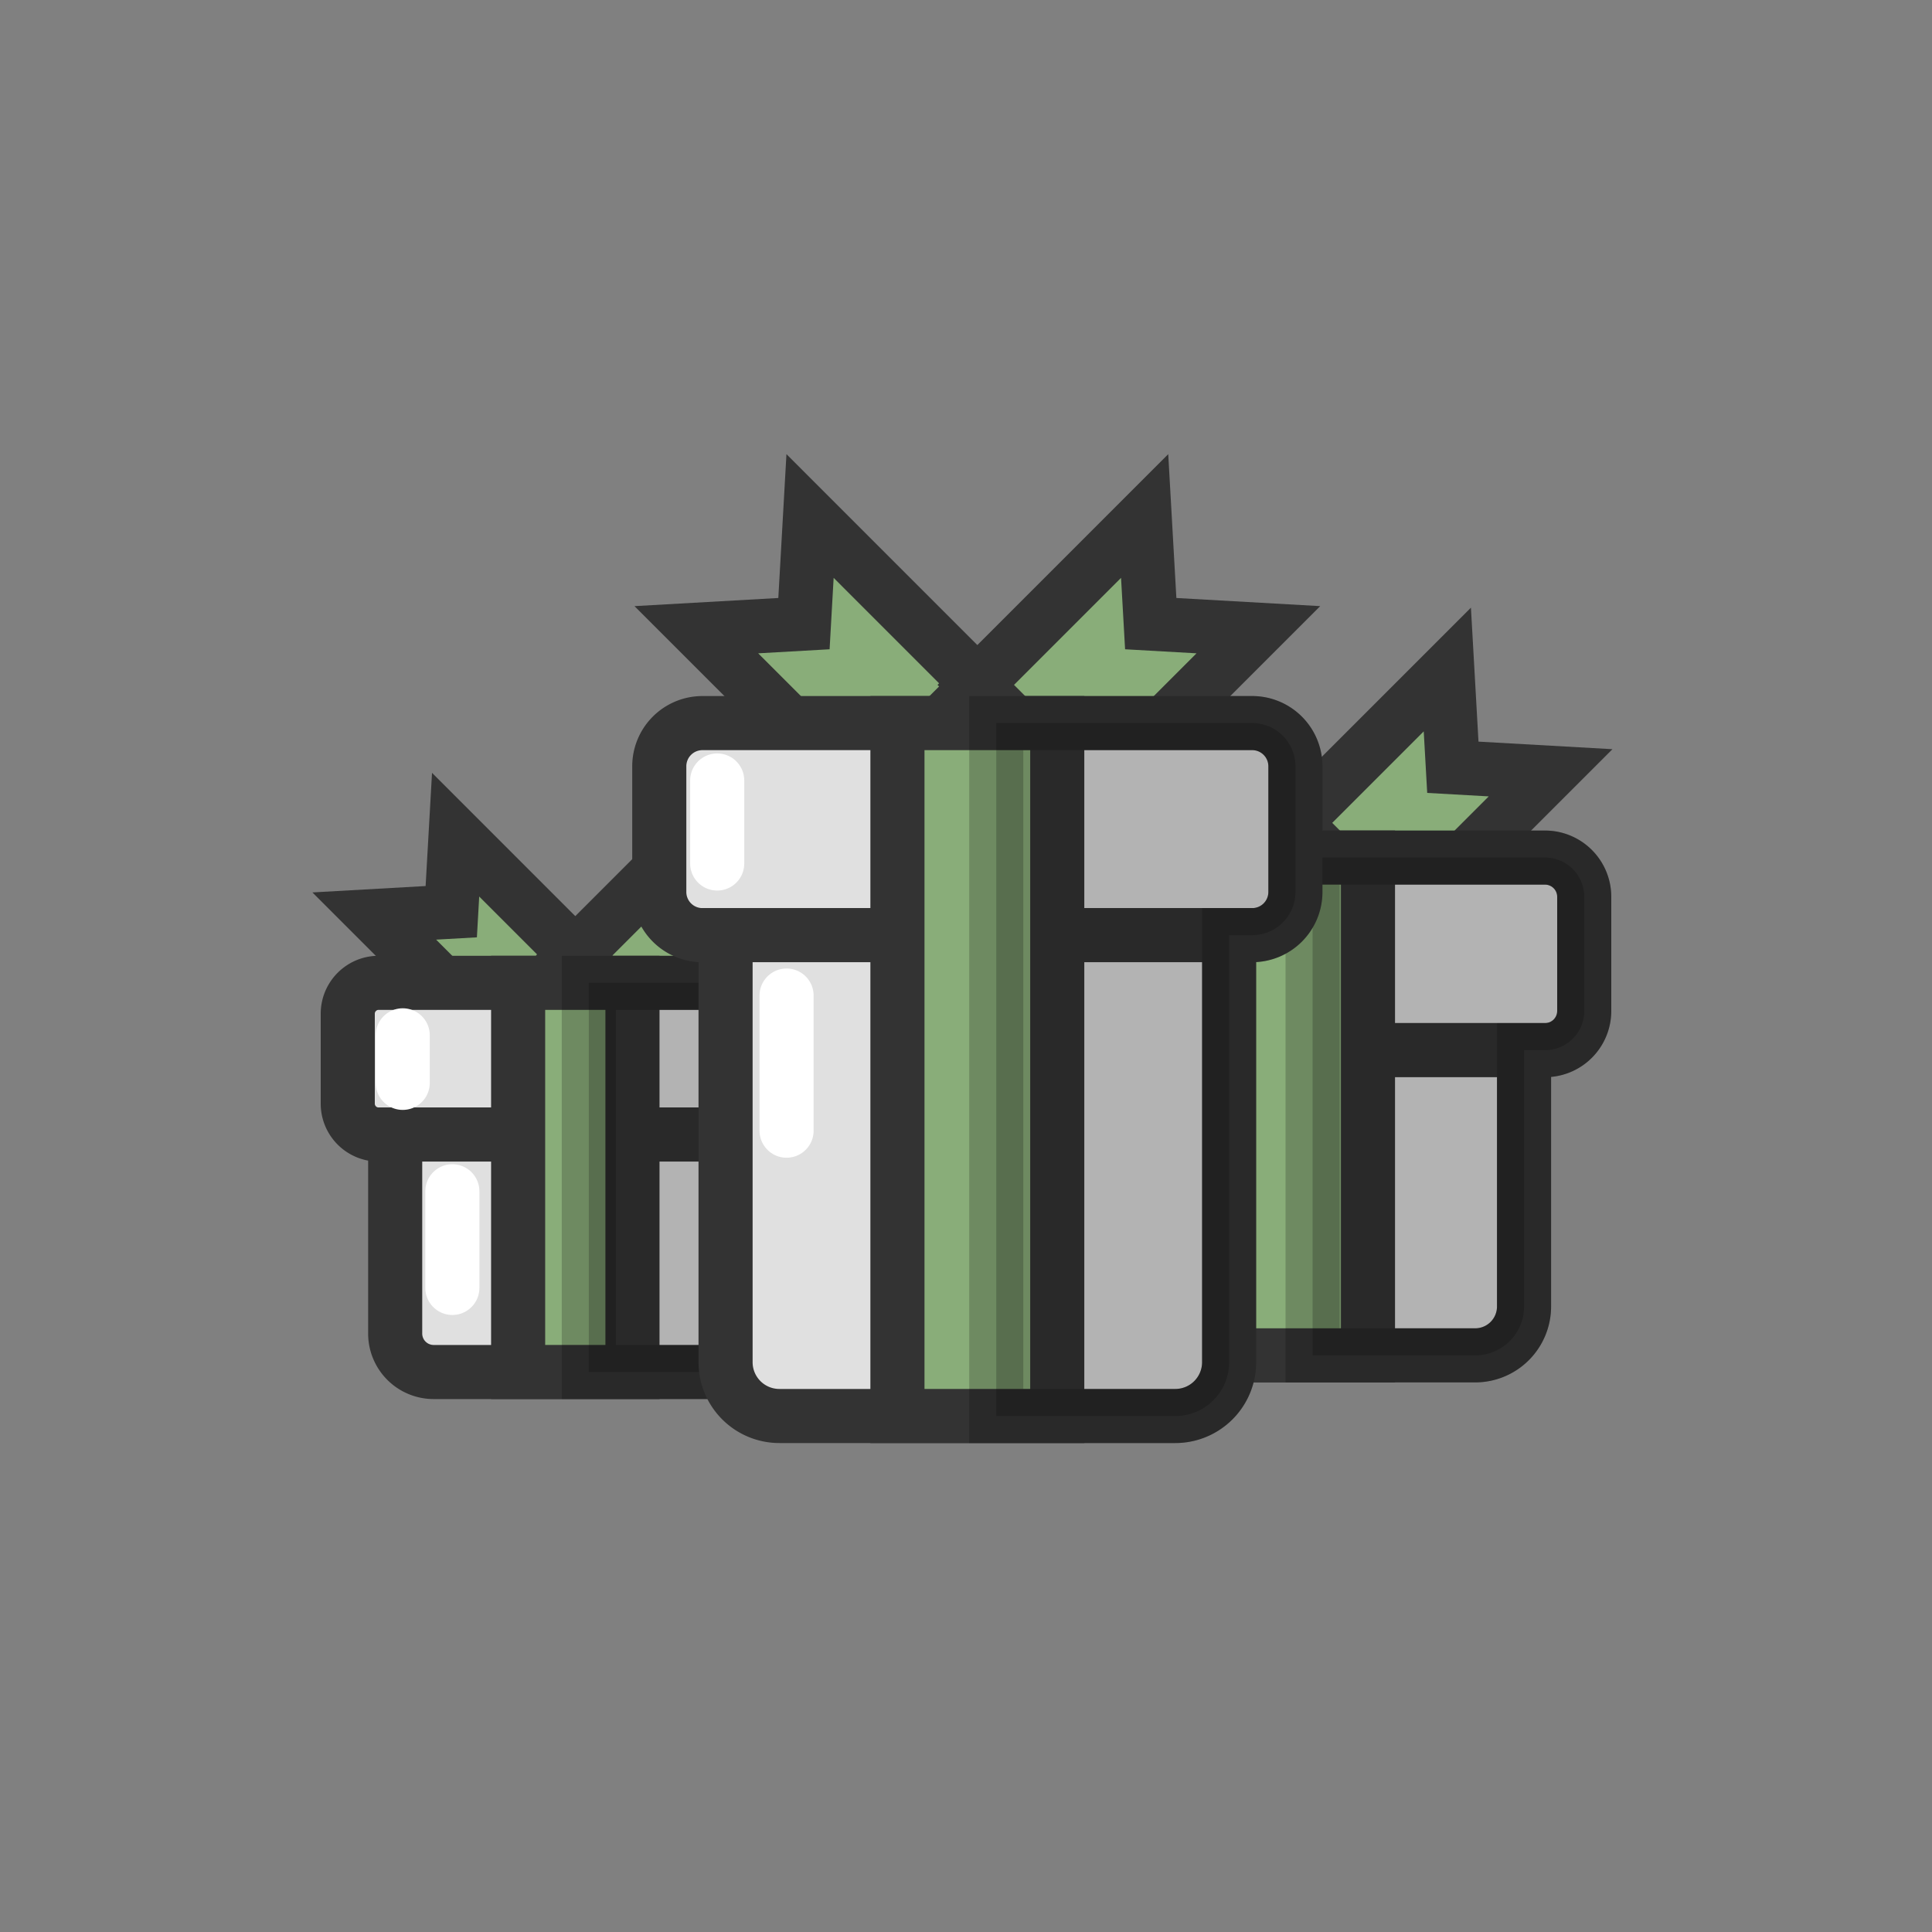 <?xml version="1.0" encoding="utf-8"?><svg xml:space="preserve" viewBox="0 0 100 100" y="0" x="0" xmlns="http://www.w3.org/2000/svg" id="圖層_1" version="1.1" width="200px" height="200px" xmlns:xlink="http://www.w3.org/1999/xlink" style="width:100%;height:100%;background-size:initial;background-repeat-y:initial;background-repeat-x:initial;background-position-y:initial;background-position-x:initial;background-origin:initial;background-image:initial;background-color:rgb(255, 255, 255);background-clip:initial;background-attachment:initial;animation-play-state:paused" ><rect x="0" y="0" width="100" height="100" fill="#808080" stroke="none"/><g class="ldl-scale" style="transform-origin:50% 50%;transform:rotate(0deg) scale(0.8, 0.8);animation-play-state:paused" ><g style="animation-play-state:paused" ><path d="M54.803 37.499l6.323-.357.357-6.324 9.922 9.922-6.681 6.681z" stroke-miterlimit="10" stroke-width="3.5" stroke="#333" fill="#f47e60" style="stroke:rgb(51, 51, 51);fill:rgb(137, 173, 121);animation-play-state:paused" ></path>
<path d="M87.823 37.499l-6.324-.357-.357-6.324-9.922 9.922 6.681 6.681z" stroke-miterlimit="10" stroke-width="3.5" stroke="#333" fill="#f47e60" style="stroke:rgb(51, 51, 51);fill:rgb(137, 173, 121);animation-play-state:paused" ></path>
<path stroke-miterlimit="10" stroke-width="3.5" stroke="#333" fill="#e0e0e0" d="M87.462 55.444H55.163a2.537 2.537 0 0 1-2.537-2.537v-7.384a2.537 2.537 0 0 1 2.537-2.537h32.299a2.537 2.537 0 0 1 2.537 2.537v7.384a2.536 2.536 0 0 1-2.537 2.537z" style="stroke:rgb(51, 51, 51);fill:rgb(224, 224, 224);animation-play-state:paused" ></path>
<path stroke-miterlimit="10" stroke-width="3.5" stroke="#333" fill="#e0e0e0" d="M86.105 55.444H56.52v16.585a3.162 3.162 0 0 0 3.162 3.162h23.261a3.162 3.162 0 0 0 3.162-3.162V55.444z" style="stroke:rgb(51, 51, 51);fill:rgb(224, 224, 224);animation-play-state:paused" ></path>
<path d="M66.618 42.985h9.39v32.206h-9.39z" stroke-miterlimit="10" stroke-width="3.5" stroke="#333" fill="#f47e60" style="stroke:rgb(51, 51, 51);fill:rgb(137, 173, 121);animation-play-state:paused" ></path>
<path stroke-miterlimit="10" stroke-width="3.5" stroke="#000" opacity=".2" d="M87.462 42.985H72.425v32.206h10.519a3.162 3.162 0 0 0 3.162-3.162V55.444h1.357A2.537 2.537 0 0 0 90 52.907v-7.384a2.538 2.538 0 0 0-2.538-2.538z" style="animation-play-state:paused" ></path>
<path d="M60.105 66.931v-7.939" stroke-miterlimit="10" stroke-linecap="round" stroke-width="3.5" stroke="#fff" fill="none" style="stroke:rgb(255, 255, 255);animation-play-state:paused" ></path>
<path d="M56.029 51.235v-4.879" stroke-miterlimit="10" stroke-linecap="round" stroke-width="3.5" stroke="#fff" fill="none" style="stroke:rgb(255, 255, 255);animation-play-state:paused" ></path></g>
<g style="animation-play-state:paused" ><path d="M11.715 46.767l4.981-.281.282-4.982 7.816 7.817-5.263 5.262z" stroke-miterlimit="10" stroke-width="3.5" stroke="#333" fill="#f8b26a" style="stroke:rgb(51, 51, 51);fill:rgb(137, 173, 121);animation-play-state:paused" ></path>
<path d="M37.727 46.767l-4.982-.281-.281-4.982-7.816 7.817 5.263 5.262z" stroke-miterlimit="10" stroke-width="3.5" stroke="#333" fill="#f8b26a" style="stroke:rgb(51, 51, 51);fill:rgb(137, 173, 121);animation-play-state:paused" ></path>
<path stroke-miterlimit="10" stroke-width="3.5" stroke="#333" fill="#e0e0e0" d="M37.443 60.904H11.999A1.999 1.999 0 0 1 10 58.905v-5.817c0-1.104.895-1.999 1.999-1.999h25.444c1.104 0 1.999.895 1.999 1.999v5.817a1.999 1.999 0 0 1-1.999 1.999z" style="stroke:rgb(51, 51, 51);fill:rgb(224, 224, 224);animation-play-state:paused" ></path>
<path stroke-miterlimit="10" stroke-width="3.5" stroke="#333" fill="#e0e0e0" d="M36.374 60.904H13.068v12.874a2.49 2.49 0 0 0 2.491 2.491h18.324a2.49 2.49 0 0 0 2.491-2.491V60.904z" style="stroke:rgb(51, 51, 51);fill:rgb(224, 224, 224);animation-play-state:paused" ></path>
<path d="M21.023 51.089h7.397v25.179h-7.397z" stroke-miterlimit="10" stroke-width="3.5" stroke="#333" fill="#f8b26a" style="stroke:rgb(51, 51, 51);fill:rgb(137, 173, 121);animation-play-state:paused" ></path>
<path stroke-miterlimit="10" stroke-width="3.5" stroke="#000" opacity=".2" d="M37.443 51.089H25.596v25.179h8.287a2.49 2.49 0 0 0 2.491-2.491V60.904h1.069a1.999 1.999 0 0 0 1.999-1.999v-5.817a1.999 1.999 0 0 0-1.999-1.999z" style="animation-play-state:paused" ></path>
<path d="M16.767 70.829v-6.254" stroke-miterlimit="10" stroke-linecap="round" stroke-width="3.5" stroke="#fff" fill="none" style="stroke:rgb(255, 255, 255);animation-play-state:paused" ></path>
<path d="M13.557 57.561v-3.075" stroke-miterlimit="10" stroke-linecap="round" stroke-width="3.5" stroke="#fff" fill="none" style="stroke:rgb(255, 255, 255);animation-play-state:paused" ></path></g>
<g style="animation-play-state:paused" ><path d="M32.552 28.243l6.964-.394.394-6.964 10.926 10.927-7.357 7.357z" stroke-miterlimit="10" stroke-width="3.5" stroke="#333" fill="#e15b64" style="stroke:rgb(51, 51, 51);fill:rgb(137, 173, 121);animation-play-state:paused" ></path>
<path d="M68.916 28.243l-6.964-.394-.394-6.964-10.926 10.927 7.357 7.357z" stroke-miterlimit="10" stroke-width="3.5" stroke="#333" fill="#e15b64" style="stroke:rgb(51, 51, 51);fill:rgb(137, 173, 121);animation-play-state:paused" ></path>
<path stroke-miterlimit="10" stroke-width="3.5" stroke="#333" fill="#e0e0e0" d="M68.519 48.004h-35.57a2.794 2.794 0 0 1-2.794-2.794v-8.132a2.794 2.794 0 0 1 2.794-2.794h35.569a2.794 2.794 0 0 1 2.794 2.794v8.132a2.793 2.793 0 0 1-2.793 2.794z" style="stroke:rgb(51, 51, 51);fill:rgb(224, 224, 224);animation-play-state:paused" ></path>
<path stroke-miterlimit="10" stroke-width="3.5" stroke="#333" fill="#e0e0e0" d="M67.024 48.004h-32.58v27.629a3.482 3.482 0 0 0 3.482 3.482h25.616a3.482 3.482 0 0 0 3.482-3.482V48.004z" style="stroke:rgb(51, 51, 51);fill:rgb(224, 224, 224);animation-play-state:paused" ></path>
<path d="M45.564 34.284h10.34v44.831h-10.34z" stroke-miterlimit="10" stroke-width="3.5" stroke="#333" fill="#e15b64" style="stroke:rgb(51, 51, 51);fill:rgb(137, 173, 121);animation-play-state:paused" ></path>
<path stroke-miterlimit="10" stroke-width="3.5" stroke="#000" opacity=".2" d="M68.519 34.284H51.958v44.831h11.584a3.482 3.482 0 0 0 3.482-3.482V48.004h1.495a2.794 2.794 0 0 0 2.794-2.794v-8.132a2.794 2.794 0 0 0-2.794-2.794z" style="animation-play-state:paused" ></path>
<path d="M38.391 60.655v-8.743" stroke-miterlimit="10" stroke-linecap="round" stroke-width="3.5" stroke="#fff" fill="none" style="stroke:rgb(255, 255, 255);animation-play-state:paused" ></path>
<path d="M33.903 43.369v-5.372" stroke-miterlimit="10" stroke-linecap="round" stroke-width="3.5" stroke="#fff" fill="none" style="stroke:rgb(255, 255, 255);animation-play-state:paused" ></path></g>
</g><!-- generated by https://loading.io/ --></svg>